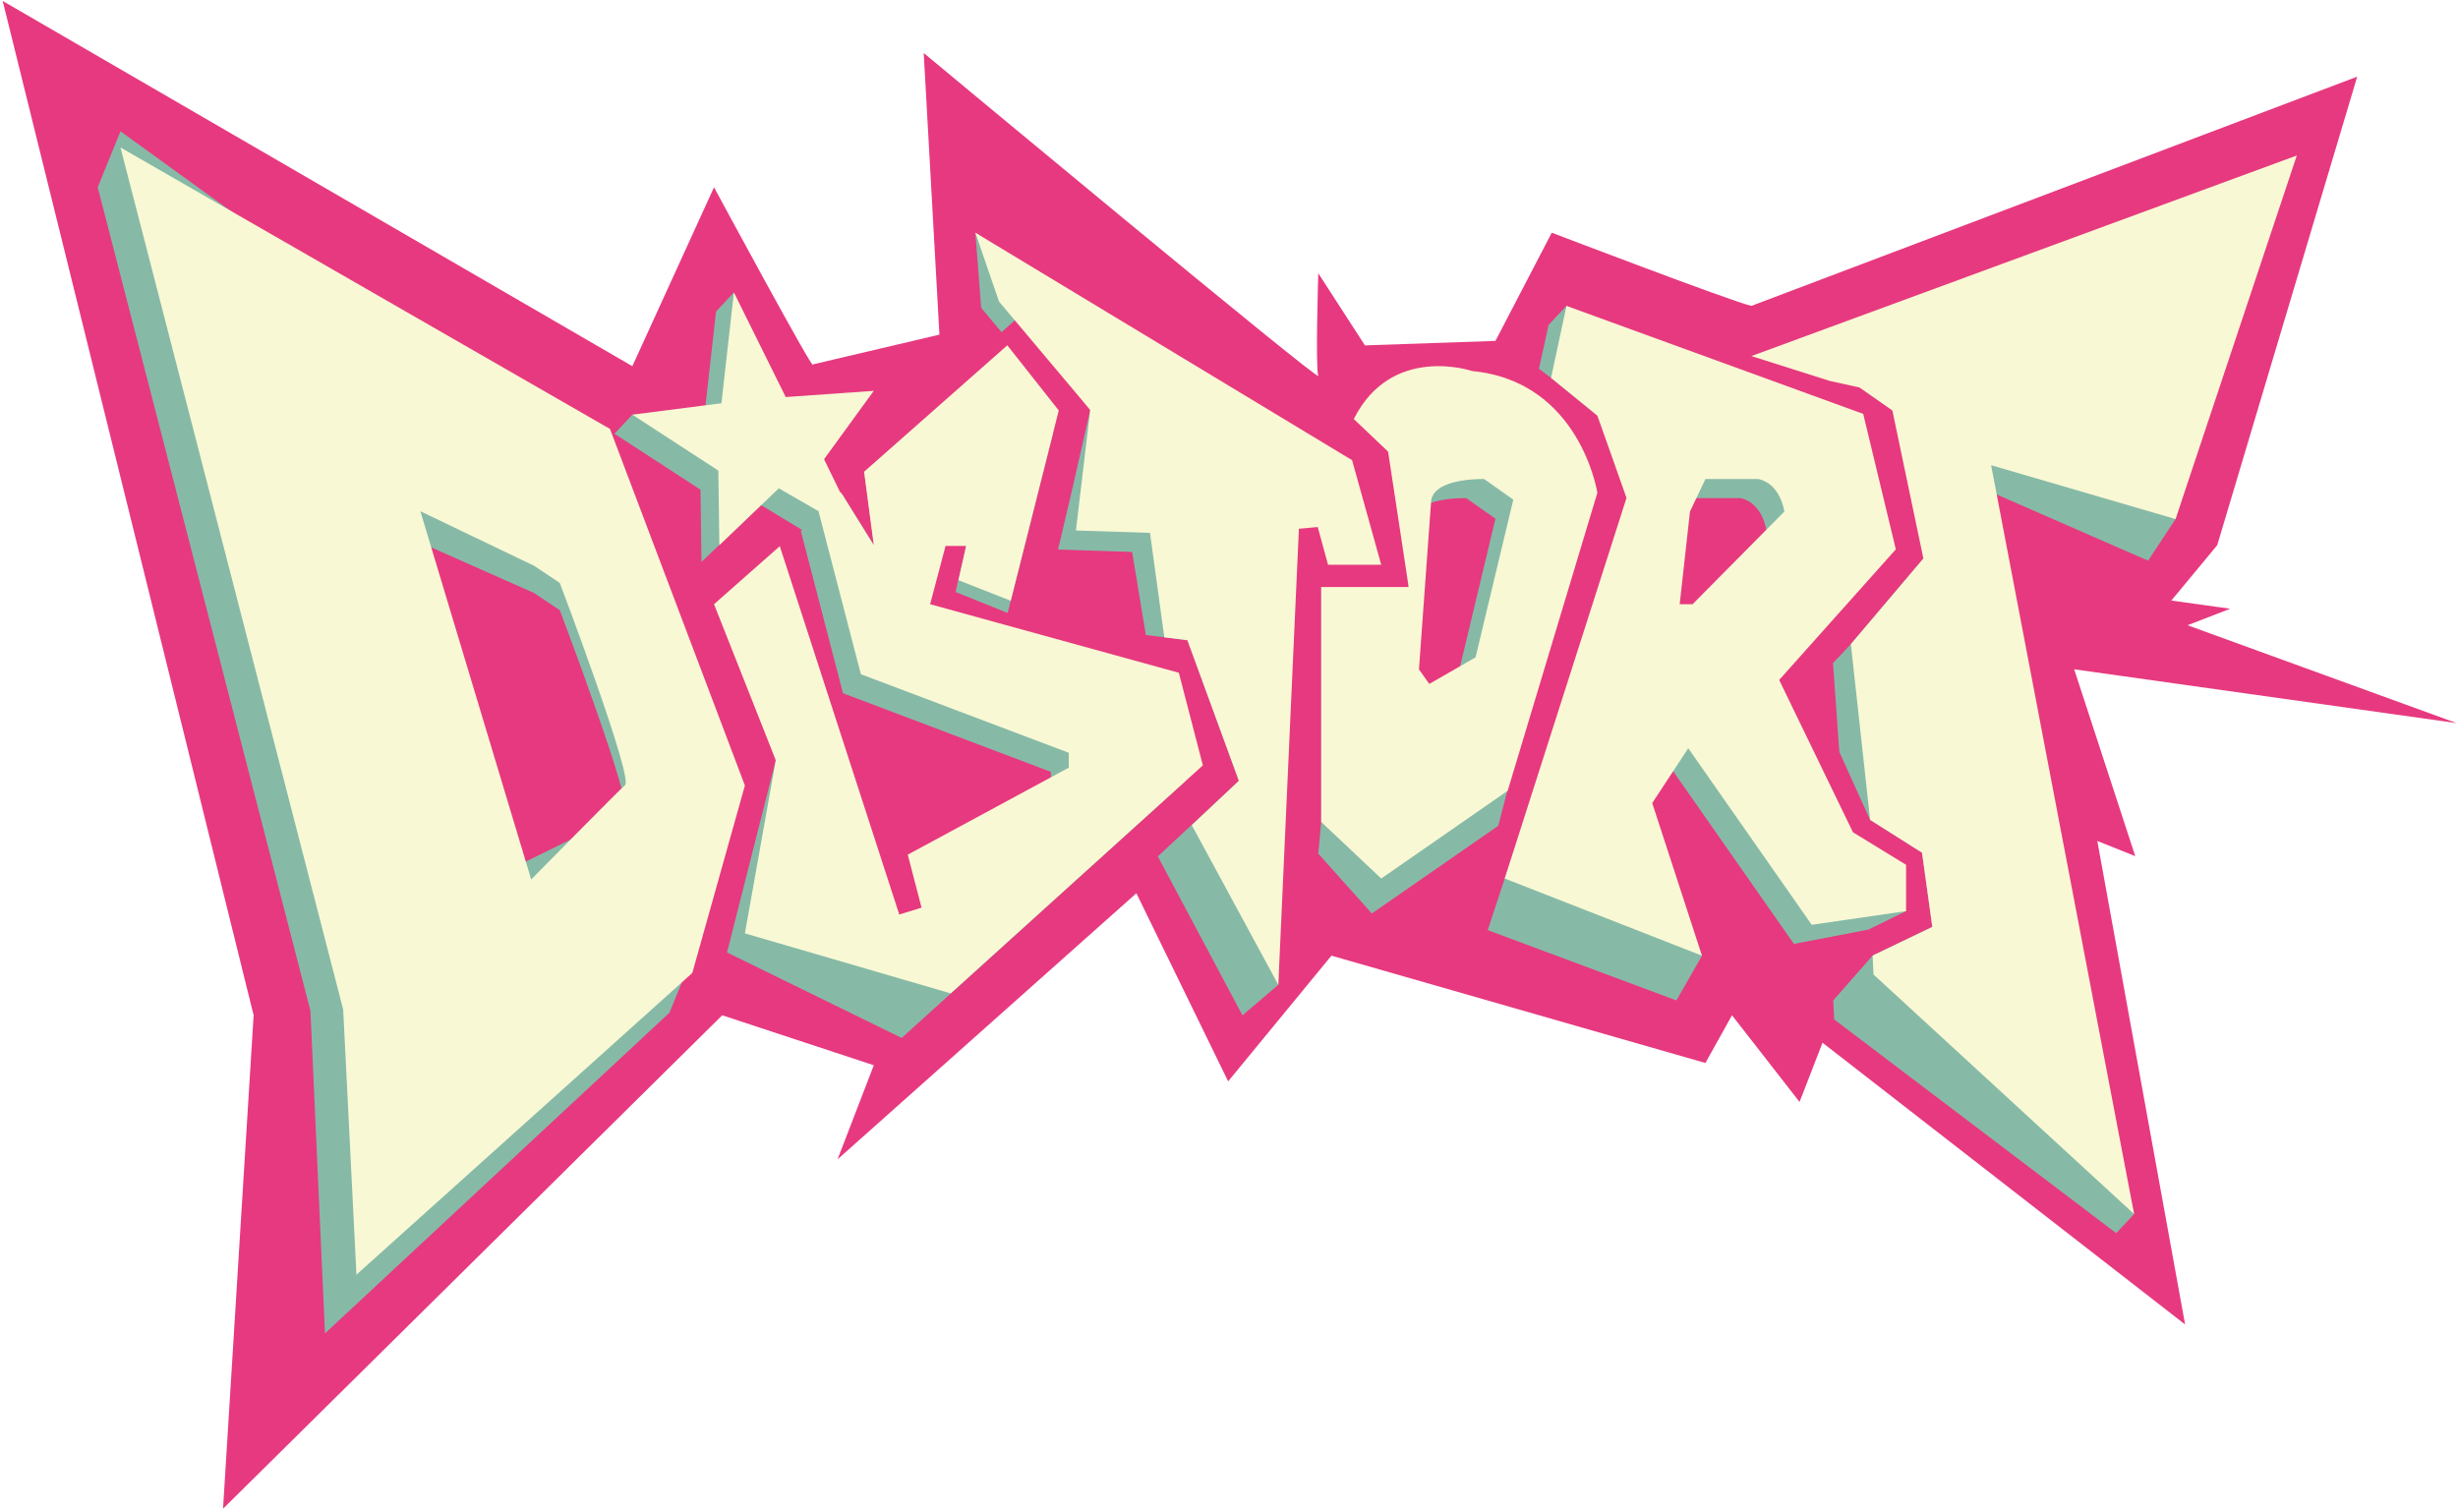 <svg width="608" height="374" viewBox="0 0 608 374" fill="none" xmlns="http://www.w3.org/2000/svg">
<path d="M383.829 57.561C383.829 57.561 428.108 74.496 433.214 75.67L583.068 18.965L548.445 134.865L537.09 148.563L551.661 150.59L541.098 154.673L607.669 178.885L513.06 165.575L528.165 211.796L518.784 208.048L540.496 327.65L450.811 257.949L445.133 272.607L428.42 251.161L421.843 262.962L329.338 236.412L303.792 267.503L281.088 220.969L207.179 286.793L216.141 263.526L178.645 251.161L55.168 373.232L62.735 251.161L0.669 0.239L156.414 90.587L176.618 46.331C176.618 46.331 201.615 92.666 201.051 90.152L232.374 82.785L228.487 13.114C228.487 13.114 326.808 94.914 326.084 92.979C325.359 91.044 326.084 67.594 326.084 67.594L337.622 85.444L369.905 84.332L383.829 57.576V57.561Z" fill="#E7397F"/>
<path d="M242.701 76.153L241.261 57.563L330.024 118.565L334.764 127.752H321.61L316.519 127.471L316.87 135.531L316.199 243.622L307.328 251.172L286.393 211.868L306.444 193.157L293.717 158.379L283.436 157.083L280.037 136.544L261.716 135.95L265.465 119.974L269.672 101.415L252.167 78.225L247.739 82.179L242.701 76.153Z" fill="#86BAA7"/>
<path d="M434.426 87.76L453.822 93.916L461.168 95.539L470.619 100.087L475.763 138.164L457.823 159.343L453.402 164.059L454.972 186.038L462.586 202.822L475.42 210.936L477.973 229.304L463.203 236.389L453.463 247.489L453.684 252.182L523.463 305.062L527.884 300.338L488.094 119.796L531.344 138.705L538.134 128.405L563.711 43.185L434.426 87.76Z" fill="#86BAA7"/>
<path d="M359.724 96.508C359.724 96.508 353.855 84.943 344.519 103.608L350.99 112.202V149.951L326.808 145.235V203.341L326.084 211.173L339.33 225.983L370.607 204.278L390.704 126.631C390.704 126.631 386.459 99.06 359.731 96.515L359.724 96.508ZM360.57 167.337L349.115 173.911L346.57 170.308L349.542 129.168C349.542 122.807 362.696 123.233 362.696 123.233L369.905 128.322L360.57 167.344V167.337Z" fill="#86BAA7"/>
<path d="M453.913 210.596L435.668 172.922L464.522 140.612L456.458 107.106L387.48 75.665L383.059 80.381L380.659 91.23L383.661 93.477L395.116 102.81L404.414 123.928L372.207 217.323L368 230.099L414.672 247.492L420.997 236.415L404.277 203.389L413.186 189.82L443.731 233.504L462.136 229.969L471.48 225.391L467.059 218.656L453.905 210.596H453.913ZM411.059 154.189L413.605 131.272L417.423 123.227H430.577C436.095 124.492 436.941 131.272 436.941 131.272L414.245 154.189H411.059Z" fill="#86BAA7"/>
<path d="M174.042 104.483L156.414 102.579L151.994 107.302L173.272 121.137L173.516 139.01L188.217 124.946L208.642 137.281L199.413 118.318L211.721 101.405L189.932 102.944L181.534 72.341L177.113 77.064L174.042 104.483Z" fill="#86BAA7"/>
<path d="M145.234 115.942L29.805 32.489L24.165 46.324L76.789 250.05L80.386 329.853L165.598 250.522L171.238 236.687L177.807 202.038L145.234 115.934V115.942ZM154.585 200.987C153.9 201.421 126.037 215.119 126.037 215.119L105.117 134.721L132.103 146.698L138.467 150.941C138.467 150.941 156.887 199.532 154.585 200.987Z" fill="#86BAA7"/>
<path d="M287.17 171.153L225.652 154.186L231.696 132.801L238.982 135.049L236.368 146.446L249.255 151.642L260.473 107.15L244.743 90.145L213.878 117.397L216.195 134.934L208.33 122.295L198.087 131.339L208.52 171.495L259.948 190.945V194.618L226.224 213.077L229.638 226.196L218.016 230.95L188.461 139.826L178.638 150.103L191.891 188.066L179.834 235.62L223.031 256.769L293.115 193.345L287.17 171.153Z" fill="#86BAA7"/>
<path d="M247.114 74.598L241.261 57.563L334.444 113.841L341.654 139.713H328.5L325.954 130.381L321.29 130.807L316.199 243.622L294.792 204.127L306.444 193.157L293.717 158.379L288.001 157.662L284.457 131.821L266.136 131.234L269.672 101.415L247.114 74.598Z" fill="#F9F8D4"/>
<path d="M433.214 88.089L452.61 94.237L459.956 95.859L468.088 101.543L475.763 138.165L457.822 159.344L462.586 202.823L475.42 210.936L477.973 229.304L463.203 236.39L463.424 241.075L527.884 300.339L492.514 115.081L538.134 128.406L568.131 38.462L433.214 88.089Z" fill="#F9F8D4"/>
<g filter="url(#filter0_d_242_138)">
<path d="M150.874 102.107L29.805 32.489L84.89 245.745L88.167 311.333L171.245 236.695L184.254 190.321L150.882 102.107H150.874ZM154.585 190.252C153.9 190.687 131.394 213.565 131.394 213.565L103.981 122.471L132.103 135.963L138.467 140.207C138.467 140.207 156.887 188.797 154.585 190.252Z" fill="#F9F8D4"/>
</g>
<path d="M364.144 91.787C364.144 91.787 344.207 84.999 334.871 103.664L343.353 111.724L348.444 145.23H326.808V203.336L341.654 217.331L372.931 195.626L395.116 121.902C395.116 121.902 390.871 94.331 364.144 91.787ZM364.989 162.615L353.535 169.19L350.989 165.587L353.962 124.447C353.962 118.086 367.116 118.512 367.116 118.512L374.325 123.601L364.989 162.623V162.615Z" fill="#F9F8D4"/>
<path d="M458.333 205.88L440.088 168.207L468.942 135.897L460.879 102.391L387.48 75.673L383.661 93.485L395.116 102.817L402.326 123.174L372.199 217.331L420.99 236.415L408.689 198.665L417.598 185.097L448.144 228.781L471.48 225.391V213.94L458.326 205.88H458.333ZM415.48 149.473L418.025 126.557L421.843 118.511H434.997C440.515 119.776 441.361 126.557 441.361 126.557L418.665 149.473H415.48Z" fill="#F9F8D4"/>
<path d="M178.454 99.76L156.414 102.579L177.685 116.414L177.944 134.866L192.645 120.802L213.062 132.557L203.833 113.595L216.133 96.689L194.352 98.221L181.533 72.341L178.454 99.76Z" fill="#F9F8D4"/>
<path d="M291.591 166.43L230.073 149.471L233.891 135.05H238.982L237.077 143.529L250.01 148.618L261.891 101.544L249.164 85.423L213.733 116.704L216.134 134.867L207.987 121.771L202.5 126.616L212.94 166.78L264.368 186.223V189.902L224.54 211.425L227.954 224.536L222.436 226.235L192.882 135.11L176.618 149.471L191.891 188.066L184.255 230.897L235.164 245.746L297.535 189.339L291.591 166.43Z" fill="#F9F8D4"/>
<defs>
<filter id="filter0_d_242_138" x="25.805" y="32.489" width="162.45" height="286.844" filterUnits="userSpaceOnUse" color-interpolation-filters="sRGB">
<feFlood flood-opacity="0" result="BackgroundImageFix"/>
<feColorMatrix in="SourceAlpha" type="matrix" values="0 0 0 0 0 0 0 0 0 0 0 0 0 0 0 0 0 0 127 0" result="hardAlpha"/>
<feOffset dy="4"/>
<feGaussianBlur stdDeviation="2"/>
<feComposite in2="hardAlpha" operator="out"/>
<feColorMatrix type="matrix" values="0 0 0 0 0 0 0 0 0 0 0 0 0 0 0 0 0 0 0.25 0"/>
<feBlend mode="normal" in2="BackgroundImageFix" result="effect1_dropShadow_242_138"/>
<feBlend mode="normal" in="SourceGraphic" in2="effect1_dropShadow_242_138" result="shape"/>
</filter>
</defs>
</svg>
